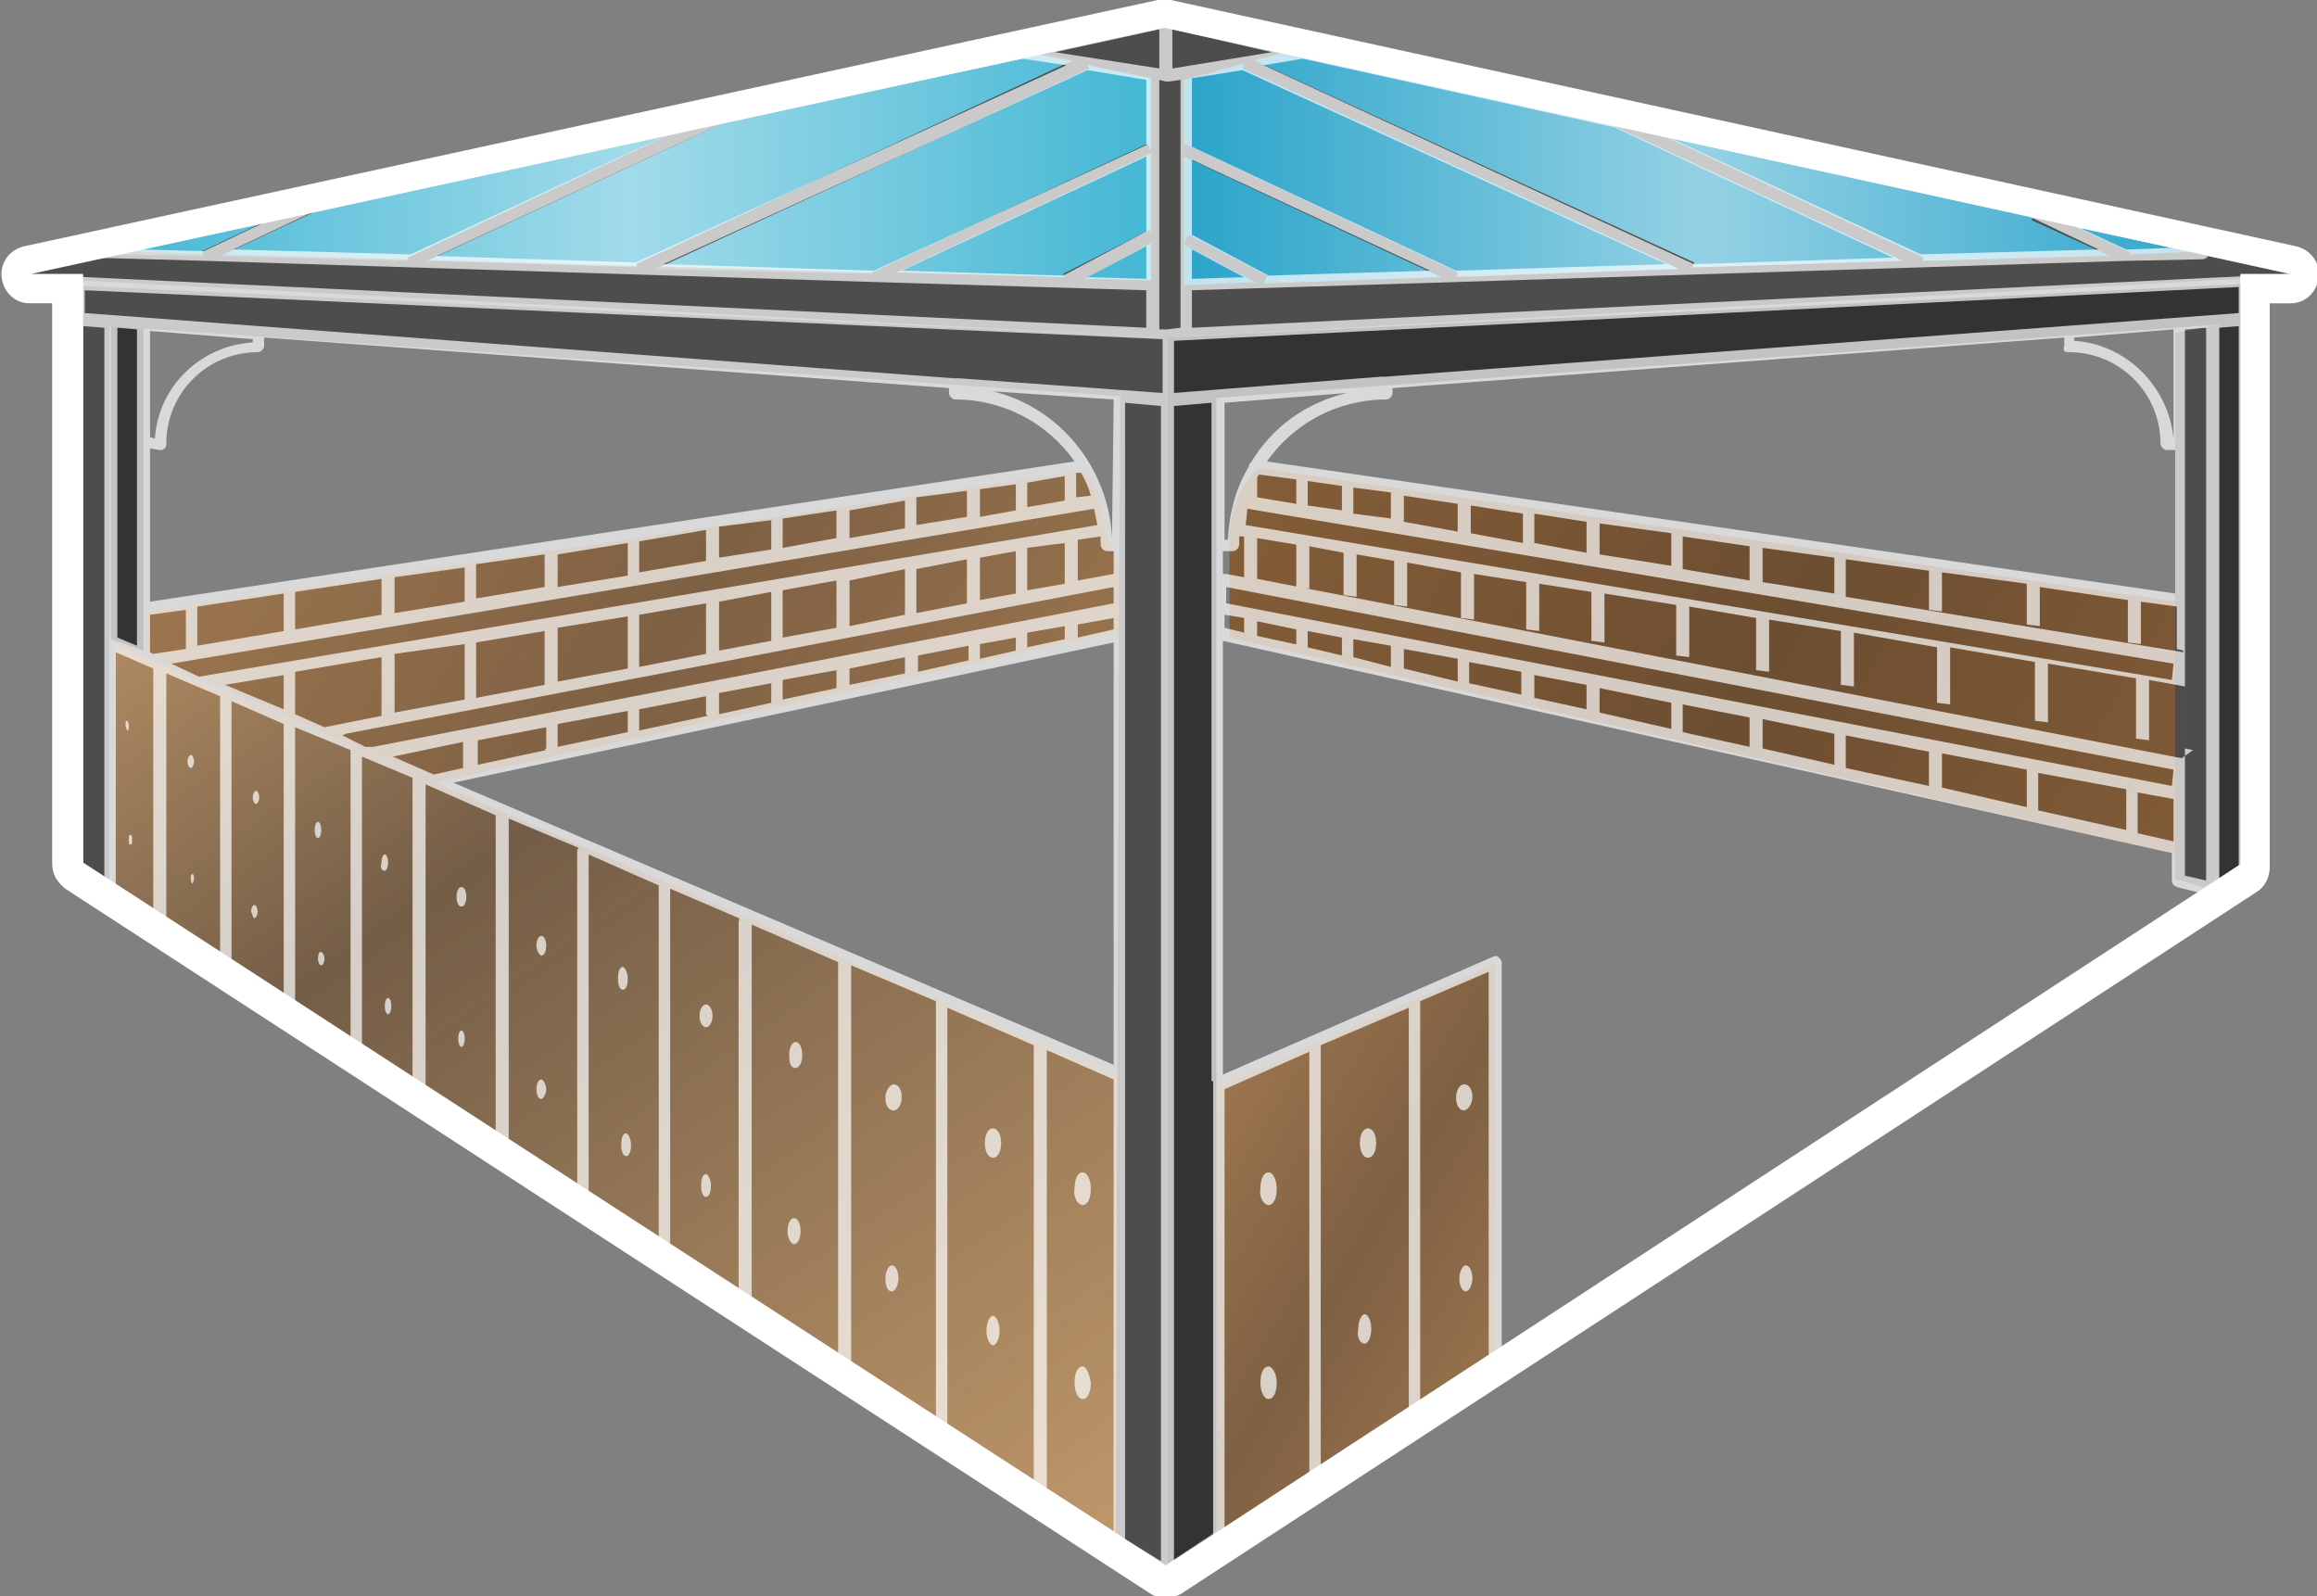 <?xml version="1.0" encoding="utf-8"?>
<!-- Generator: Adobe Illustrator 19.0.0, SVG Export Plug-In . SVG Version: 6.00 Build 0)  -->
<svg version="1.1" id="Layer_1" xmlns="http://www.w3.org/2000/svg" xmlns:xlink="http://www.w3.org/1999/xlink" x="0px" y="0px"
	 width="142.1px" height="97.9px" viewBox="0 0 142.1 97.9" style="enable-background:new 0 0 142.1 97.9;" xml:space="preserve">
<rect x="0" y="0" width="142.1" height="97.9" fill="#808080" stroke="none"/>
<style type="text/css">
	.st0{fill:#A57C52;}
	.st1{opacity:0.3;fill:url(#XMLID_330_);}
	.st2{fill:#8C6239;}
	.st3{opacity:0.3;fill:url(#XMLID_331_);}
	.st4{opacity:0.3;fill:url(#XMLID_357_);}
	.st5{fill:#C59C6D;}
	.st6{opacity:0.5;fill:url(#XMLID_368_);}
	.st7{fill:#44B7D4;}
	.st8{opacity:0.5;fill:url(#XMLID_370_);}
	.st9{fill:#2AA4CA;}
	.st10{opacity:0.5;fill:url(#XMLID_371_);}
	.st11{fill:#333333;}
	.st12{fill:#4D4D4D;}
	.st13{opacity:0.7;}
	.st14{fill:#FFFFFF;}
</style>
<g id="XMLID_1431_">
	<path id="XMLID_450_" class="st0" d="M9.1,37.5l57.2-8.6c0,0,1.1,0.9,1.3,2.7c0.2,1.8,1.3,2.7,1.1,4.9c-0.2,2.2,0,2.2,0,2.2
		l-42.1,9.3l-17.7-8L9.1,37.5z"/>
	<linearGradient id="XMLID_330_" gradientUnits="userSpaceOnUse" x1="10.101" y1="17.868" x2="74.138" y2="56.367">
		<stop  offset="0" style="stop-color:#231F20;stop-opacity:0"/>
		<stop  offset="0.5" style="stop-color:#231F20"/>
		<stop  offset="1" style="stop-color:#231F20;stop-opacity:0"/>
	</linearGradient>
	<path id="XMLID_449_" class="st1" d="M9.1,37.5l57.2-8.6c0,0,1.1,0.9,1.3,2.7c0.2,1.8,1.3,2.7,1.1,4.9c-0.2,2.2,0,2.2,0,2.2
		l-42.1,9.3l-17.7-8L9.1,37.5z"/>
</g>
<g id="XMLID_1427_">
	<path id="XMLID_443_" class="st2" d="M77.2,28.7c0,0-1.8,1.3-1.8,4.4s0,6,0,6l58.1,13.3V36.9L77.2,28.7z"/>
	<linearGradient id="XMLID_331_" gradientUnits="userSpaceOnUse" x1="70.817" y1="17.776" x2="146.03" y2="62.995">
		<stop  offset="0" style="stop-color:#231F20;stop-opacity:0"/>
		<stop  offset="0.5" style="stop-color:#231F20"/>
		<stop  offset="1" style="stop-color:#231F20;stop-opacity:0"/>
	</linearGradient>
	<path id="XMLID_442_" class="st3" d="M77.2,28.7c0,0-1.8,1.3-1.8,4.4s0,6,0,6l58.1,13.3V36.9L77.2,28.7z"/>
</g>
<g id="XMLID_1423_">
	<polygon id="XMLID_440_" class="st0" points="74.6,66.7 74.6,96 91.7,83.4 91.7,59.1 	"/>
	<linearGradient id="XMLID_357_" gradientUnits="userSpaceOnUse" x1="68.556" y1="68.723" x2="97.405" y2="86.067">
		<stop  offset="0" style="stop-color:#231F20;stop-opacity:0"/>
		<stop  offset="0.5" style="stop-color:#231F20"/>
		<stop  offset="1" style="stop-color:#231F20;stop-opacity:0"/>
	</linearGradient>
	<polygon id="XMLID_439_" class="st4" points="74.6,66.7 74.6,96 91.7,83.4 91.7,59.1 	"/>
</g>
<g id="XMLID_1419_">
	<polygon id="XMLID_437_" class="st5" points="7,39.5 7,54.2 68.9,95.5 68.9,66.2 	"/>
	<linearGradient id="XMLID_368_" gradientUnits="userSpaceOnUse" x1="12.702" y1="23.754" x2="66.656" y2="101.667">
		<stop  offset="0" style="stop-color:#231F20;stop-opacity:0"/>
		<stop  offset="0.354" style="stop-color:#231F20"/>
		<stop  offset="1" style="stop-color:#231F20;stop-opacity:0"/>
	</linearGradient>
	<polygon id="XMLID_394_" class="st6" points="7,39.5 7,54.2 68.9,95.5 68.9,66.2 	"/>
</g>
<g id="XMLID_1415_">
	<polygon id="XMLID_388_" class="st7" points="6.8,15.4 62.8,3.2 70.6,4.7 70.6,17.2 	"/>
	<linearGradient id="XMLID_370_" gradientUnits="userSpaceOnUse" x1="6.759" y1="10.206" x2="70.592" y2="10.206">
		<stop  offset="0" style="stop-color:#FFFFFF;stop-opacity:0"/>
		<stop  offset="0.5" style="stop-color:#FFFFFF"/>
		<stop  offset="1" style="stop-color:#FFFFFF;stop-opacity:0"/>
	</linearGradient>
	<polygon id="XMLID_385_" class="st8" points="6.8,15.4 62.8,3.2 70.6,4.7 70.6,17.2 	"/>
</g>
<g id="XMLID_1411_">
	<polygon id="XMLID_380_" class="st9" points="72.6,4.9 72.6,17.5 136.4,15.4 80.1,2.9 	"/>
	<linearGradient id="XMLID_371_" gradientUnits="userSpaceOnUse" x1="72.592" y1="10.206" x2="136.426" y2="10.206">
		<stop  offset="0" style="stop-color:#FFFFFF;stop-opacity:0"/>
		<stop  offset="0.5" style="stop-color:#FFFFFF"/>
		<stop  offset="1" style="stop-color:#FFFFFF;stop-opacity:0"/>
	</linearGradient>
	<polygon id="XMLID_376_" class="st10" points="72.6,4.9 72.6,17.5 136.4,15.4 80.1,2.9 	"/>
</g>
<g id="XMLID_1398_">
	<g id="XMLID_445_">
		<path id="XMLID_446_" class="st11" d="M71.6,20.7v75.2l3-2V24.4l61.5-4.5v34.8l1.7-1.5V17.4L71.6,20.7z M6.8,39.2l2,0.7V20h-2
			V39.2z"/>
	</g>
</g>
<g id="XMLID_1358_">
	<g id="XMLID_708_">
		<path id="XMLID_709_" class="st12" d="M4.4,53.5l2.3,0.7V20l62,4.3L68.4,95l3.2,1.5V20.7L4.4,17.5V53.5z M133.4,53.9l2.7,0.8V19.9
			l-2.7,0.5V53.9z M135.8,15.4l-5.2,0.2l0.1-0.1l-5.8-2.7l-0.3,0.7l4.8,2.2L117.9,16l0.1-0.2L99.2,7l-0.3,0.7l17.8,8.3l-12.9,0.4
			l0.1-0.3L76.9,3.7l3.2-0.9l-8.7-1.5l-8.7,1.8l3.1,0.6L39,16.2l0.1,0.2L26.2,16L44,7.7L43.7,7L25,15.8l0.1,0.2l-11.6-0.3l6.2-2.9
			l-0.3-0.7l-7,3.3l0.1,0.3l-5.6-0.1L1.1,17l70.5,3.7l69.5-3.8L135.8,15.4z M70.6,17.2l-4.1-0.1l4.1-2.2V17.2z M70.6,14.4l-0.1-0.3
			l-5.3,2.7l0.1,0.2l-10.3-0.3l15.6-7.3V14.4z M70.6,9.3l-0.2-0.5l-16.9,7.9l0,0.1l-13.3-0.3L66.8,4.2L66.7,4l3.9,0.8V9.3z
			 M72.6,17.5V15l4.4,2.3L72.6,17.5z M77.5,17.4l0.2-0.5l-4.8-2.5L72.6,15V9.6L88.4,17L77.5,17.4z M89.3,17l0.1-0.3L72.6,8.8V4.9
			l3.7-1l-0.1,0.3l26.8,12.3L89.3,17z"/>
	</g>
</g>
<g id="XMLID_369_" class="st13">
	<g id="XMLID_1717_">
		<path id="XMLID_1718_" class="st14" d="M140.9,16.2L99.3,7.1L99.2,7l0,0L71.6,1c-0.1,0-0.1,0-0.2,0l-8.7,1.9l-0.1,0l0,0l-43.2,9.3
			l0-0.1L19,12.3L6,15.1l-0.5,0l0,0.1L1.8,16c-0.2,0-1.2,0.6-1.2,0.8c0,0.2,1.1,0.8,1.3,0.8l2.5,0.1v35.9c0,0.1,0.1,0.2,0.2,0.3
			l4.9,3.1c0,0.2,0.2,0.4,0.4,0.4c0.1,0,0.1,0,0.1,0l3.5,2.2v0c0,0.2,0.2,0.4,0.4,0.4c0.1,0,0.1,0,0.2,0l3.4,2.2v0.1
			c0,0.2,0.2,0.4,0.4,0.4c0.1,0,0.2,0,0.2-0.1l3.5,2.3v0.1c0,0.2,0.2,0.4,0.4,0.4c0.1,0,0.2,0,0.2-0.1l3.2,2.1v0.3
			c0,0.2,0.2,0.4,0.4,0.4c0.2,0,0.3-0.1,0.3-0.2l4.3,2.8v0.4c0,0.2,0.2,0.4,0.4,0.4c0.2,0,0.4-0.2,0.4-0.3l4.3,2.7v0.6
			c0,0.2,0.2,0.4,0.4,0.4c0.2,0,0.4-0.2,0.4-0.4v-0.1l4.3,2.8v0.6c0,0.2,0.2,0.4,0.4,0.4c0.2,0,0.4-0.2,0.4-0.4v-0.1l4.2,2.7v0.1
			c0,0.2,0.2,0.4,0.4,0.4c0.1,0,0.2,0,0.2-0.1l5.5,3.5v0.6c0,0.2,0.2,0.4,0.4,0.4c0.2,0,0.4-0.2,0.4-0.4v-0.1l5.2,3.4v0.6
			c0,0.2,0.2,0.4,0.4,0.4c0.2,0,0.4-0.2,0.4-0.4v-0.1l5.3,3.4v0.3c0,0.2,0.2,0.4,0.4,0.4c0.1,0,0.3-0.1,0.3-0.2l4.2,2.7v0.4h0.5
			l2.4,1.5c0,0,0,0,0,0v0.2H72v-0.2l14.5-9.4c0.1,0,0.1,0.1,0.2,0.1c0.2,0,0.4-0.2,0.4-0.4v-0.1l4.8-3.1c0.1-0.1,0.2-0.2,0.2-0.3V59
			c0-0.1-0.1-0.2-0.2-0.3c-0.1-0.1-0.2-0.1-0.4,0l-16.5,7.2V39.3l58.1,13c0,0,0.1,0,0.1,0c0,0,0,0,0,0V54c0,0.2,0.1,0.3,0.3,0.4
			l2,0.5c0,0,0.1,0,0.1,0c0.1,0,0.1,0,0.2-0.1l2-1.3c0.1-0.1,0.2-0.2,0.2-0.3V17.5h-0.3l2.5-0.1c0.2,0,1.2,0,1.2-0.2
			C141.4,17,139.7,15.9,140.9,16.2z M91.3,59.6v23.6l-4.2,2.7V61.5c0,0,0,0,0-0.1L91.3,59.6z M133.2,15.2l-2.8,0.1l-2.8-1.3
			L133.2,15.2z M124.5,13.3L124.5,13.3l4.2,2l-10.9,0.3l-15.5-7.2L124.5,13.3z M99,7.8l17.1,8l-12.2,0.4L77.5,4l2.4-0.4l0,0L99,7.8z
			 M73.1,14.4V9.8l14.6,6.8l-9.9,0.3l0,0L73.1,14.4z M76.3,17l-3.2,0.1v-1.8L76.3,17z M73.1,9V4.8l3.1-0.5l26,11.9l-12.9,0.4L73.1,9
			z M71.9,1.8L78,3.2l-6.1,1V1.8z M71.1,1.8v2.4l-6.4-1L71.1,1.8z M65.2,16.9L65.2,16.9l-9.9-0.3l15-7v4.6L65.2,16.9z M70.3,15.1v2
			L66.7,17L70.3,15.1z M53.6,16.6l-12.9-0.4l26-11.9l3.6,0.6v4L53.6,16.6z M62.7,3.6l2.7,0.4L39,16.1l-12.2-0.4l17.2-8l0-0.1
			L62.7,3.6z M19.6,12.8l21.5-4.6l-15.9,7.4l-10.9-0.3L19.6,12.8z M16.3,13.6l-3.8,1.8l-3.9-0.1L16.3,13.6z M1.2,16.8l4.4-1l7.1,0.2
			l0,0l0,0l12.6,0.4l0,0l0,0l28.5,0.9l0,0l0,0l16.5,0.5v2.3L1.2,16.8z M6.4,54.3l-1.3-0.8V20l1.3,0.1V54.3z M9.4,56.2l-2.3-1.4h0V40
			l2.3,1V56.2z M7.2,39.1v-19l1.2,0.1v19.4L7.2,39.1z M9.4,40.1L9.2,40v-2.3l2.2-0.3v2.4L9.4,40.1z M9.8,27.6
			C9.8,27.6,9.8,27.6,9.8,27.6c0.1,0,0.2,0,0.3-0.1c0.1-0.1,0.1-0.2,0.1-0.3c0-3.1,2.5-5.6,5.6-5.6c0.2,0,0.4-0.2,0.4-0.4v-0.5
			l42,3.1v0.3c0,0.2,0.2,0.4,0.4,0.4c3,0,5.7,1.5,7.3,3.8L9.2,36.9v-9.4L9.8,27.6z M9.2,26.8v-6.5l6.3,0.5v0.2
			c-3.2,0.2-5.8,2.7-6,5.9L9.2,26.8z M68.2,33c-0.2-4.3-3.2-8-7.3-9l7.4,0.5L68.2,33L68.2,33z M68.3,33.8v1.4l-2.2,0.4v-2.5l1.4-0.2
			c0,0.2,0,0.3,0,0.5c0,0.2,0.2,0.4,0.4,0.4H68.3z M66.9,30.4l-0.9,0.1v-1.5l0.3,0C66.6,29.5,66.8,30,66.9,30.4z M65.3,29.2v1.5
			L63,31.1v-1.5L65.3,29.2z M62.3,29.7v1.6l-2.2,0.4V30L62.3,29.7z M59.3,30.1v1.6l-3.1,0.5v-1.7L59.3,30.1z M55.5,30.7v1.7
			l-3.4,0.6v-1.7L55.5,30.7z M51.3,31.3v1.7L48,33.6v-1.8L51.3,31.3z M47.3,31.9v1.8l-3.2,0.5v-1.9L47.3,31.9z M43.3,32.5v1.9
			l-4.1,0.7v-1.9L43.3,32.5z M38.5,33.3v2l-4.3,0.7v-2L38.5,33.3z M33.4,34v2l-4.2,0.7v-2.1L33.4,34z M28.5,34.8v2.1l-4.3,0.7v-2.2
			L28.5,34.8z M23.4,35.5v2.2l-5.3,0.9v-2.3L23.4,35.5z M12.1,37.2l5.3-0.8v2.3l-5.3,0.9L12.1,37.2C12.1,37.3,12.1,37.3,12.1,37.2z
			 M13.5,58.8l-3.3-2.1V41.3l3.3,1.4V58.8z M13.8,42l3.6-0.6v2.1L13.8,42z M17.4,61.3l-3.2-2V43l3.2,1.4V61.3z M12.2,41.5l-1.7-0.8
			l56.6-9.5l0.2,1L12.2,41.5z M65.3,33.3v2.5L63,36.2v-2.6L65.3,33.3z M62.3,33.8v2.6l-2.2,0.4v-2.6L62.3,33.8z M59.3,34.3v2.7
			l-3.1,0.6v-2.7L59.3,34.3z M55.5,34.9v2.8l-3.4,0.7v-2.8L55.5,34.9z M51.3,35.6v2.9L48,39.1v-2.9L51.3,35.6z M47.3,36.3v3
			l-3.2,0.6v-3L47.3,36.3z M43.3,37v3.1l-4.1,0.8v-3.2L43.3,37z M38.5,37.8V41l-4.3,0.8v-3.3L38.5,37.8z M33.4,38.7V42l-4.2,0.8
			v-3.4L33.4,38.7z M28.5,39.5v3.4l-4.3,0.8v-3.6L28.5,39.5z M18.1,41.2l5.3-0.9v3.6l-3.5,0.7l-1.8-0.8V41.2z M21.5,63.9l-3.4-2.2
			V44.6l3.4,1.4V63.9z M25.3,66.4l-3.1-2v-18l3.1,1.3V66.4z M24.1,46.4C24.1,46.4,24.1,46.4,24.1,46.4L24.1,46.4l4.3-0.9v1.6
			l-1.8,0.4L24.1,46.4z M30.4,50v19.6l-4.3-2.8V48.1L30.4,50C30.4,49.9,30.4,50,30.4,50z M35.4,52.2v20.6l-4.2-2.7V50.2l4.3,1.8
			C35.4,52.1,35.4,52.1,35.4,52.2z M40.4,54.3V76l-4.3-2.8V52.4L40.4,54.3C40.4,54.2,40.4,54.3,40.4,54.3z M45.3,56.5v22.7l-4.2-2.7
			v-22l4.2,1.8C45.4,56.4,45.3,56.4,45.3,56.5z M51.4,83.1l-5.3-3.4v-23l5.3,2.3V83.1z M57.4,86.9l-5.2-3.4V59.2l5.2,2.2V86.9z
			 M63.4,90.8l-5.3-3.4V61.8l5.3,2.3V90.8z M68.3,93.9l-4.1-2.6V64.4l4.1,1.8V93.9z M68.3,65.3L27.8,48l40.5-8.6V65.3z M33.5,46
			l-4.2,0.9v-1.5l4.2-0.8v1.3C33.4,45.9,33.4,46,33.5,46z M38.5,44.9l-4.3,0.9v-1.4l4.3-0.8v1.2C38.5,44.8,38.5,44.9,38.5,44.9z
			 M43.4,43.9l-4.2,0.9c0,0,0,0,0,0v-1.3l4.1-0.8v1.1C43.3,43.8,43.3,43.8,43.4,43.9z M44.1,43.8C44.1,43.7,44.1,43.7,44.1,43.8
			l0-1.3l3.2-0.6v1.2L44.1,43.8z M51.3,42.2L48,42.9v-1.2l3.3-0.6L51.3,42.2C51.3,42.2,51.3,42.2,51.3,42.2z M55.5,41.3L52.1,42V41
			l3.4-0.7L55.5,41.3C55.5,41.3,55.5,41.3,55.5,41.3z M59.4,40.5l-3.1,0.7v-1l3.1-0.6L59.4,40.5C59.3,40.5,59.3,40.5,59.4,40.5z
			 M62.3,39.9l-2.2,0.5v-0.9l2.2-0.4L62.3,39.9C62.3,39.8,62.3,39.9,62.3,39.9z M63,39.7v-0.9l2.3-0.4v0.8L63,39.7z M68.3,38.6
			l-2.2,0.5v-0.8l2.2-0.4V38.6z M68.3,37l-45.4,8.8l-0.5,0l-1.4-0.7l0.2-0.1L68.3,36L68.3,37z M71.3,95.8L69,94.4V24.7l2.2,0.2V95.8
			z M71.3,24.1l-12.5-0.9c-0.1,0-0.1,0-0.2,0c0,0-0.1,0-0.1,0L5.2,19.2v-1.4l66.1,3V24.1z M71.6,20.2l-0.5,0V4.9L71.5,5
			c0,0,0,0,0.1,0c0,0,0,0,0.1,0l0.7-0.1v4.5l0,0.1l0,0v10.6L71.6,20.2z M74.4,66.3C74.4,66.3,74.4,66.3,74.4,66.3v27.9L72,95.7V24.9
			l2.3-0.2V66.3z M86.4,61.8v24.6L81,89.9V64.1c0,0,0,0,0,0L86.4,61.8z M80.3,64.5v25.9l-5.2,3.4v-27L80.3,64.5z M76.3,38.8
			l-1.2-0.3v-0.8l1.2,0.2V38.8z M126.9,21.6c3.1,0,5.6,2.5,5.6,5.6c0,0.2,0.2,0.4,0.4,0.4h0.5v8.8l-55.7-8.1
			c1.6-2.3,4.3-3.8,7.3-3.8c0.2,0,0.4-0.2,0.4-0.4v-0.3l41.2-3.1v0.5C126.5,21.5,126.6,21.6,126.9,21.6z M77.1,29.3
			c0-0.1,0.1-0.1,0.1-0.2l2.3,0.3c0,0,0,0.1,0,0.1v1.4l-2.4-0.4L77.1,29.3C77.1,29.3,77.1,29.3,77.1,29.3z M133.3,40.7l-0.1,1
			l-56.8-9.5l0.1-1L133.3,40.7z M80.2,29.5l2.1,0.3v1.5L80.2,31L80.2,29.5C80.2,29.5,80.2,29.5,80.2,29.5z M83,31.5v-1.6l2.3,0.3
			v1.6L83,31.5z M86.1,32v-1.6l3.3,0.5v1.7L86.1,32z M90.2,32.7V31l3.2,0.5v1.8L90.2,32.7z M94.1,33.3v-1.8l3.2,0.5v1.9L94.1,33.3z
			 M98.1,34v-1.9l4.4,0.6v2L98.1,34z M103.2,34.9v-2l4.1,0.6v2.1L103.2,34.9z M108.1,35.7v-2.1l4.4,0.6v2.2L108.1,35.7z M113.2,36.6
			v-2.3l5.1,0.7v2.4l0.8,0.1v-2.4l5.2,0.7v2.5l0.8,0.1V36l5.4,0.8c0,0.1,0,0.1,0,0.2v2.4l0.8,0.1V37c0,0,0,0,0-0.1l2.2,0.3v2.6
			l0.4,0.1l0,0.1L113.2,36.6z M133.3,26.9L133.3,26.9c-0.3-3.2-2.9-5.8-6.1-6v-0.2l6.1-0.5V26.9z M76.7,28.4c-0.1,0-0.1,0.1-0.1,0.2
			c-0.8,1.3-1.2,2.8-1.3,4.5h-0.2v-8.4l7.5-0.6C80.1,24.7,78,26.2,76.7,28.4z M75.6,33.8c0.2,0,0.4-0.2,0.4-0.4c0-0.2,0-0.3,0-0.5
			l0.3,0v2.5l-1.1-0.2l-0.2,0v-1.4H75.6z M133.3,47.2l-0.1,1L75.2,37v-1L133.3,47.2z M79.4,39.5L77.1,39v-0.9l2.4,0.5V39.5z
			 M82.3,40.2l-2.1-0.5v-1l2.1,0.4V40.2z M85.3,40.9L83,40.3v-1.1l2.3,0.4V40.9z M89.4,41.8L86.1,41v-1.2l3.3,0.6V41.8z M93.3,42.6
			l-3.2-0.7v-1.3l3.2,0.6V42.6z M97.3,43.5l-3.2-0.7v-1.4l3.2,0.6V43.5z M102.5,44.7l-4.4-1v-1.5l4.4,0.9V44.7z M107.3,45.8
			l-4.1-0.9v-1.7l4.1,0.8V45.8z M112.5,46.9l-4.4-1c0,0,0,0,0,0v-1.8l4.4,0.9V46.9z M118.3,48.2l-5.1-1.1v-2l5.1,1V48.2z
			 M124.3,49.5l-5.2-1.2v-2.1l5.2,1V49.5z M130.4,50.9l-5.4-1.2v-2.3l5.4,1V50.9z M133.3,51.6l-2.2-0.5v-2.5l2.2,0.4V51.6z
			 M133.8,46.5l-56.7-11v-2.5l2.4,0.4V36l0.8,0.1v-2.6l2.1,0.4v2.6l0.8,0.1v-2.6l2.3,0.4v2.7l0.8,0.1v-2.7l3.3,0.6v2.8l0.8,0.1v-2.8
			l3.2,0.5v2.9l0.8,0.1v-2.9l3.2,0.5v3l0.8,0.1v-3l4.4,0.7v3.1l0.8,0.1v-3.1l4.1,0.7v3.2l0.8,0.1v-3.2l4.4,0.7v3.3l0.8,0.1v-3.3
			l5.1,0.9v3.4l0.8,0.1v-3.5l5.2,0.9v3.6l0.8,0.1v-3.6l5.4,0.9v3.7l0.8,0.1v-3.7l2.2,0.4v3.8l0.5,0.1L133.8,46.5z M135.3,54
			l-1.3-0.3v-6.8l0-0.3l0,0v-6.3l0-0.2l0,0V20.2l1.3-0.1V54z M137.3,53.1l-1.2,0.8V20.1l1.2-0.1V53.1z M137.3,19.2L85,23.1
			c0,0-0.1,0-0.1,0c-0.1,0-0.1,0-0.2,0L72,24.1v-3.2l65.3-3.3V19.2z M73.1,20.1v-2.3l16.1-0.5l0,0l0,0l28.5-0.9l0,0l0,0l12.6-0.4
			l0,0l0,0l4.8-0.1c0.1,0,0.3-0.1,0.3-0.2l5,1.1L73.1,20.1z M8,51.8c0.1,0,0.1-0.1,0.1-0.3c0-0.2,0-0.3-0.1-0.3
			c-0.1,0-0.1,0.1-0.1,0.3C7.9,51.7,7.9,51.8,8,51.8z M89.9,77.6c-0.2,0-0.4,0.4-0.4,0.8c0,0.5,0.2,0.8,0.4,0.8
			c0.2,0,0.4-0.4,0.4-0.8C90.3,77.9,90.1,77.6,89.9,77.6z M89.8,68.1c0.2,0,0.5-0.4,0.5-0.8c0-0.5-0.2-0.8-0.5-0.8
			c-0.3,0-0.5,0.4-0.5,0.8C89.3,67.8,89.5,68.1,89.8,68.1z M7.8,44.8c0.1,0,0.1-0.1,0.1-0.3c0-0.2-0.1-0.3-0.1-0.3
			c-0.1,0-0.1,0.1-0.1,0.3C7.7,44.6,7.8,44.8,7.8,44.8z M54.7,79.2c0.2,0,0.4-0.4,0.4-0.8c0-0.5-0.2-0.8-0.4-0.8s-0.4,0.4-0.4,0.8
			C54.3,78.8,54.4,79.2,54.7,79.2z M54.8,68.1c0.3,0,0.5-0.4,0.5-0.8c0-0.5-0.2-0.8-0.5-0.8c-0.2,0-0.5,0.4-0.5,0.8
			C54.3,67.8,54.5,68.1,54.8,68.1z M48.8,65.5c0.2,0,0.4-0.3,0.4-0.8s-0.2-0.8-0.4-0.8c-0.2,0-0.4,0.3-0.4,0.8S48.5,65.5,48.8,65.5z
			 M60.9,80.7c-0.2,0-0.4,0.4-0.4,0.9c0,0.5,0.2,0.9,0.4,0.9c0.2,0,0.4-0.4,0.4-0.9C61.3,81.1,61.1,80.7,60.9,80.7z M48.7,74.7
			c-0.2,0-0.4,0.3-0.4,0.8c0,0.4,0.2,0.8,0.4,0.8c0.2,0,0.4-0.3,0.4-0.8C49.1,75,48.9,74.7,48.7,74.7z M60.9,71
			c0.3,0,0.5-0.4,0.5-0.9c0-0.5-0.2-0.9-0.5-0.9c-0.3,0-0.5,0.4-0.5,0.9C60.4,70.6,60.6,71,60.9,71z M43.3,63c0.2,0,0.4-0.3,0.4-0.7
			s-0.2-0.7-0.4-0.7c-0.2,0-0.4,0.3-0.4,0.7S43.1,63,43.3,63z M83.7,82.4c0.2,0,0.4-0.4,0.4-0.9c0-0.5-0.2-0.9-0.4-0.9
			c-0.2,0-0.4,0.4-0.4,0.9C83.2,82,83.4,82.4,83.7,82.4z M77.8,83.8c-0.3,0-0.5,0.4-0.5,1c0,0.5,0.2,1,0.5,1c0.3,0,0.5-0.4,0.5-1
			C78.3,84.2,78,83.8,77.8,83.8z M66.4,83.8c-0.3,0-0.5,0.4-0.5,1c0,0.5,0.2,1,0.5,1c0.3,0,0.5-0.4,0.5-1
			C66.8,84.2,66.6,83.8,66.4,83.8z M77.8,73.9c0.3,0,0.5-0.4,0.5-1c0-0.5-0.2-1-0.5-1c-0.3,0-0.5,0.4-0.5,1
			C77.2,73.4,77.5,73.9,77.8,73.9z M43.3,72c-0.2,0-0.3,0.3-0.3,0.7c0,0.4,0.1,0.7,0.3,0.7c0.2,0,0.3-0.3,0.3-0.7
			C43.6,72.3,43.4,72,43.3,72z M66.4,73.9c0.3,0,0.5-0.4,0.5-1c0-0.5-0.2-1-0.5-1c-0.3,0-0.5,0.4-0.5,1
			C65.8,73.4,66.1,73.9,66.4,73.9z M83.9,71c0.3,0,0.5-0.4,0.5-0.9c0-0.5-0.2-0.9-0.5-0.9c-0.3,0-0.5,0.4-0.5,0.9
			C83.4,70.6,83.6,71,83.9,71z M28.3,63.2c-0.1,0-0.2,0.2-0.2,0.5c0,0.3,0.1,0.5,0.2,0.5c0.1,0,0.2-0.2,0.2-0.5
			C28.5,63.4,28.4,63.2,28.3,63.2z M15.6,56.3c0.1,0,0.2-0.2,0.2-0.4c0-0.2-0.1-0.4-0.2-0.4c-0.1,0-0.2,0.2-0.2,0.4
			C15.5,56.1,15.5,56.3,15.6,56.3z M19.5,58.8c0,0.2,0.1,0.4,0.2,0.4c0.1,0,0.2-0.2,0.2-0.4c0-0.2-0.1-0.4-0.2-0.4
			C19.6,58.3,19.5,58.5,19.5,58.8z M38.2,60.7c0.2,0,0.3-0.3,0.3-0.7c0-0.4-0.2-0.7-0.3-0.7c-0.2,0-0.3,0.3-0.3,0.7
			C37.9,60.4,38,60.7,38.2,60.7z M15.7,49.3c0.1,0,0.2-0.2,0.2-0.4c0-0.2-0.1-0.4-0.2-0.4c-0.1,0-0.2,0.2-0.2,0.4
			C15.5,49.1,15.6,49.3,15.7,49.3z M23.6,61.7c0,0.3,0.1,0.5,0.2,0.5c0.1,0,0.2-0.2,0.2-0.5c0-0.3-0.1-0.5-0.2-0.5
			C23.7,61.2,23.6,61.4,23.6,61.7z M11.7,47.1c0.1,0,0.2-0.2,0.2-0.4c0-0.2-0.1-0.4-0.2-0.4c-0.1,0-0.2,0.2-0.2,0.4
			C11.5,46.9,11.6,47.1,11.7,47.1z M19.5,51.4c0.1,0,0.2-0.2,0.2-0.5c0-0.3-0.1-0.5-0.2-0.5c-0.1,0-0.2,0.2-0.2,0.5
			C19.3,51.2,19.4,51.4,19.5,51.4z M23.6,53.4c0.1,0,0.2-0.2,0.2-0.5c0-0.3-0.1-0.5-0.2-0.5c-0.1,0-0.2,0.2-0.2,0.5
			C23.3,53.2,23.4,53.4,23.6,53.4z M38.4,69.5c-0.2,0-0.3,0.3-0.3,0.7c0,0.4,0.1,0.7,0.3,0.7c0.2,0,0.3-0.3,0.3-0.7
			C38.7,69.8,38.5,69.5,38.4,69.5z M33.2,66.2c-0.2,0-0.3,0.3-0.3,0.6c0,0.3,0.1,0.6,0.3,0.6c0.1,0,0.3-0.3,0.3-0.6
			C33.5,66.5,33.3,66.2,33.2,66.2z M33.2,58.6c0.2,0,0.3-0.3,0.3-0.6c0-0.3-0.1-0.6-0.3-0.6c-0.2,0-0.3,0.3-0.3,0.6
			C32.9,58.3,33.1,58.6,33.2,58.6z M11.8,53.6c-0.1,0-0.1,0.2-0.1,0.3c0,0.2,0.1,0.3,0.1,0.3s0.1-0.2,0.1-0.3
			C11.9,53.8,11.9,53.6,11.8,53.6z M28.3,55.6c0.2,0,0.3-0.3,0.3-0.6c0-0.3-0.1-0.6-0.3-0.6S28,54.7,28,55
			C28,55.3,28.1,55.6,28.3,55.6z"/>
	</g>
</g>
<g id="XMLID_329_">
	<path id="XMLID_377_" class="st14" d="M71.4,1.7l69.1,15.1h-3.1V53l-65.9,43L5.1,52.9V16.8H1.9L71.4,1.7 M71.4,0
		c-0.1,0-0.2,0-0.4,0L1.5,15.1c-0.9,0.2-1.5,1-1.4,1.9c0.1,0.9,0.8,1.6,1.7,1.6h1.4v34.4c0,0.6,0.3,1.1,0.8,1.5l66.5,43.2
		c0.3,0.2,0.6,0.3,1,0.3c0.3,0,0.7-0.1,1-0.3l65.9-43c0.5-0.3,0.8-0.9,0.8-1.5V18.6h1.3c0.9,0,1.6-0.7,1.7-1.6
		c0.1-0.9-0.5-1.7-1.4-1.9L71.8,0C71.7,0,71.5,0,71.4,0L71.4,0z"/>
</g>
</svg>

